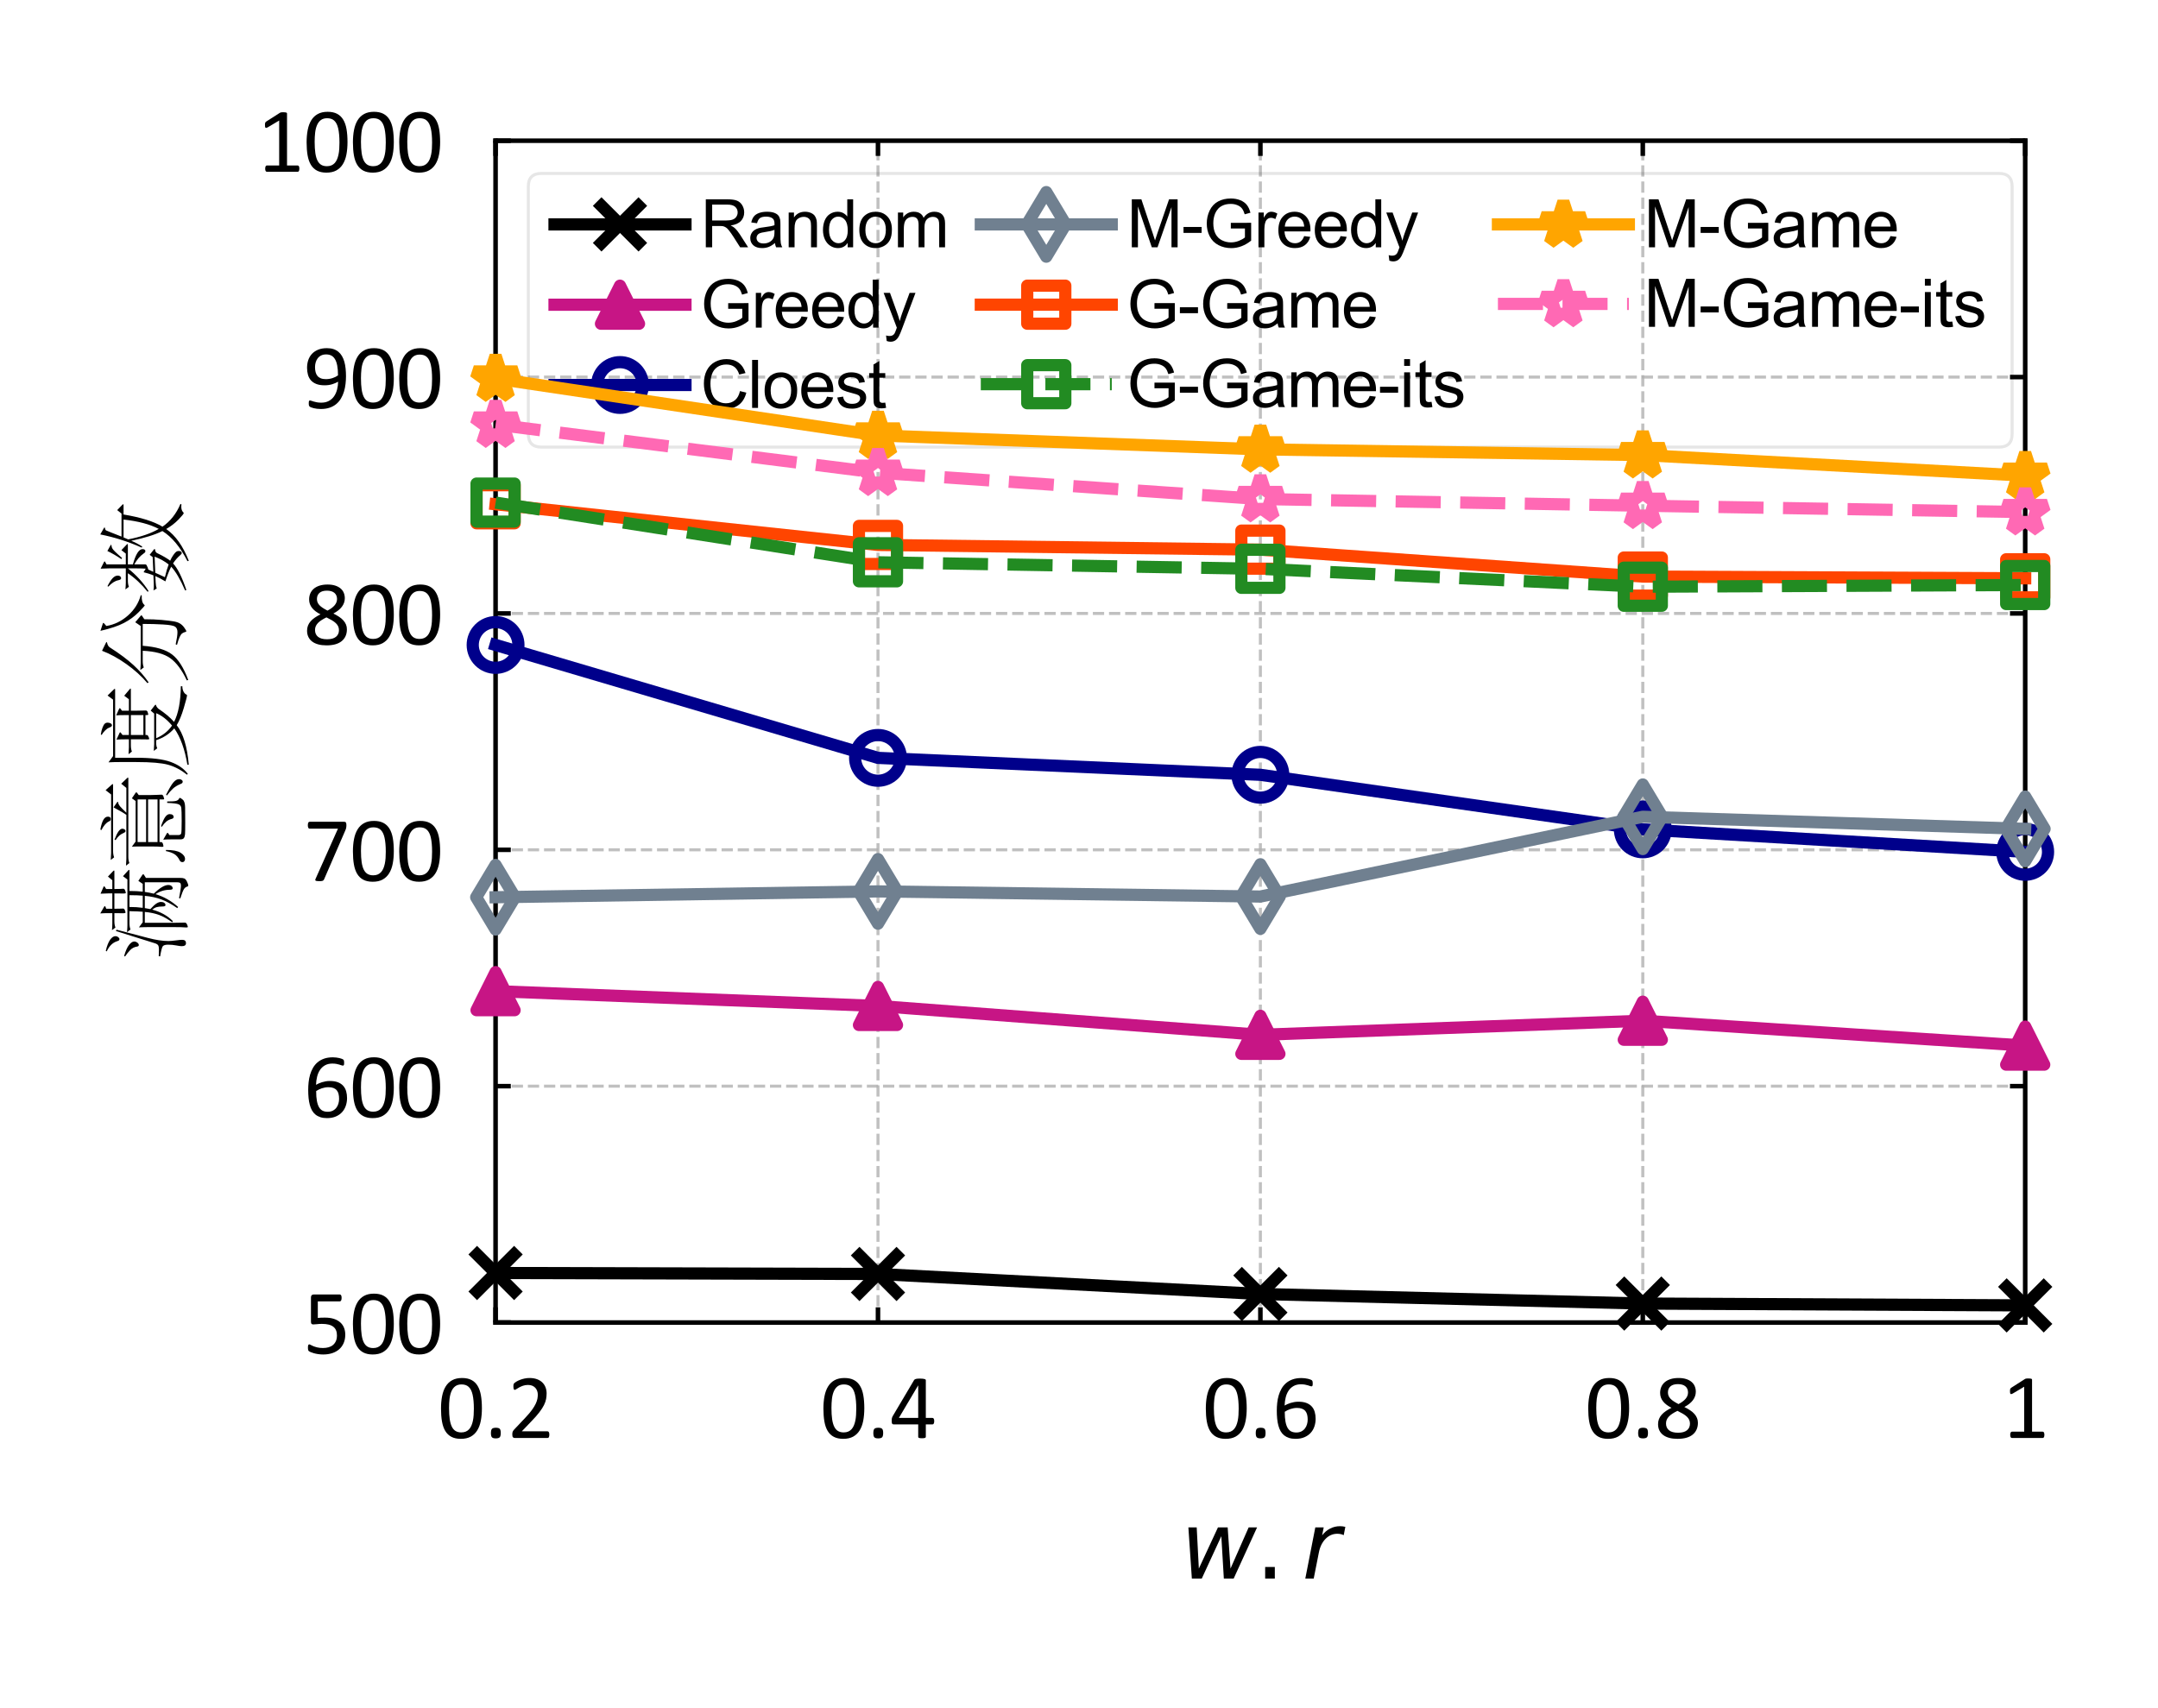 <?xml version="1.0" encoding="utf-8" standalone="no"?>
<!DOCTYPE svg PUBLIC "-//W3C//DTD SVG 1.1//EN"
  "http://www.w3.org/Graphics/SVG/1.1/DTD/svg11.dtd">
<svg xmlns:xlink="http://www.w3.org/1999/xlink" width="141.701pt" height="112.154pt" viewBox="0 0 141.701 112.154" xmlns="http://www.w3.org/2000/svg" version="1.1">
 <defs>
  <style type="text/css">*{stroke-linejoin: round; stroke-linecap: butt}</style>
 </defs>
 <g id="figure_1">
  <g id="patch_1">
   <path d="M 0 112.154 
L 141.701 112.154 
L 141.701 0 
L 0 0 
z
" style="fill: #ffffff"/>
  </g>
  <g id="axes_1">
   <g id="patch_2">
    <path d="M 32.541 86.856 
L 132.981 86.856 
L 132.981 9.24 
L 32.541 9.24 
z
" style="fill: #ffffff"/>
   </g>
   <g id="matplotlib.axis_1">
    <g id="xtick_1">
     <g id="line2d_1">
      <path d="M 32.541 86.856 
L 32.541 9.24 
" clip-path="url(#p89c673eca2)" style="fill: none; stroke-dasharray: 0.74,0.32; stroke-dashoffset: 0; stroke: #b0b0b0; stroke-opacity: 0.8; stroke-width: 0.2"/>
     </g>
     <g id="line2d_2">
      <defs>
       <path id="m33e50075c1" d="M 0 0 
L 0 -1 
" style="stroke: #000000; stroke-width: 0.3"/>
      </defs>
      <g>
       <use xlink:href="#m33e50075c1" x="32.541" y="86.856" style="stroke: #000000; stroke-width: 0.3"/>
      </g>
     </g>
     <g id="line2d_3">
      <defs>
       <path id="m000433e76d" d="M 0 0 
L 0 1 
" style="stroke: #000000; stroke-width: 0.3"/>
      </defs>
      <g>
       <use xlink:href="#m000433e76d" x="32.541" y="9.24" style="stroke: #000000; stroke-width: 0.3"/>
      </g>
     </g>
     <g id="text_1">
      <!-- 0.2 -->
      <g transform="translate(28.742 94.437)scale(0.06 -0.06)">
       <defs>
        <path id="Calibri-30" d="M 3022 2031 
Q 3022 1566 2948 1181 
Q 2875 797 2704 520 
Q 2534 244 2259 92 
Q 1984 -59 1581 -59 
Q 1200 -59 939 77 
Q 678 213 518 477 
Q 359 741 292 1127 
Q 225 1513 225 2013 
Q 225 2475 300 2861 
Q 375 3247 544 3523 
Q 713 3800 988 3951 
Q 1263 4103 1663 4103 
Q 2047 4103 2308 3967 
Q 2569 3831 2728 3567 
Q 2888 3303 2955 2917 
Q 3022 2531 3022 2031 
z
M 2472 1994 
Q 2472 2297 2450 2537 
Q 2428 2778 2386 2962 
Q 2344 3147 2276 3280 
Q 2209 3413 2115 3498 
Q 2022 3584 1901 3623 
Q 1781 3663 1631 3663 
Q 1366 3663 1200 3538 
Q 1034 3413 939 3194 
Q 844 2975 809 2681 
Q 775 2388 775 2050 
Q 775 1597 822 1280 
Q 869 963 970 763 
Q 1072 563 1230 472 
Q 1388 381 1613 381 
Q 1788 381 1920 437 
Q 2053 494 2148 598 
Q 2244 703 2306 850 
Q 2369 997 2406 1175 
Q 2444 1353 2458 1561 
Q 2472 1769 2472 1994 
z
" transform="scale(0.016)"/>
        <path id="Calibri-2e" d="M 1144 341 
Q 1144 119 1070 45 
Q 997 -28 803 -28 
Q 616 -28 544 44 
Q 472 116 472 331 
Q 472 553 545 626 
Q 619 700 813 700 
Q 1000 700 1072 628 
Q 1144 556 1144 341 
z
" transform="scale(0.016)"/>
        <path id="Calibri-32" d="M 2888 231 
Q 2888 175 2880 131 
Q 2872 88 2858 58 
Q 2844 28 2820 14 
Q 2797 0 2769 0 
L 534 0 
Q 491 0 458 11 
Q 425 22 401 47 
Q 378 72 367 119 
Q 356 166 356 234 
Q 356 297 361 344 
Q 366 391 381 427 
Q 397 463 420 498 
Q 444 534 481 575 
L 1266 1406 
Q 1538 1694 1702 1922 
Q 1866 2150 1955 2337 
Q 2044 2525 2072 2678 
Q 2100 2831 2100 2966 
Q 2100 3100 2056 3220 
Q 2013 3341 1930 3431 
Q 1847 3522 1722 3575 
Q 1597 3628 1434 3628 
Q 1244 3628 1092 3575 
Q 941 3522 827 3459 
Q 713 3397 636 3344 
Q 559 3291 522 3291 
Q 500 3291 483 3303 
Q 466 3316 455 3344 
Q 444 3372 437 3419 
Q 431 3466 431 3531 
Q 431 3578 434 3612 
Q 438 3647 445 3672 
Q 453 3697 465 3719 
Q 478 3741 515 3773 
Q 553 3806 645 3862 
Q 738 3919 877 3973 
Q 1016 4028 1183 4065 
Q 1350 4103 1534 4103 
Q 1828 4103 2048 4020 
Q 2269 3938 2414 3794 
Q 2559 3650 2631 3459 
Q 2703 3269 2703 3053 
Q 2703 2859 2668 2667 
Q 2634 2475 2523 2251 
Q 2413 2028 2203 1754 
Q 1994 1481 1647 1125 
L 1006 456 
L 2766 456 
Q 2791 456 2814 442 
Q 2838 428 2855 400 
Q 2872 372 2880 330 
Q 2888 288 2888 231 
z
" transform="scale(0.016)"/>
       </defs>
       <use xlink:href="#Calibri-30"/>
       <use xlink:href="#Calibri-2e" x="50.684"/>
       <use xlink:href="#Calibri-32" x="75.928"/>
      </g>
     </g>
    </g>
    <g id="xtick_2">
     <g id="line2d_4">
      <path d="M 57.651 86.856 
L 57.651 9.24 
" clip-path="url(#p89c673eca2)" style="fill: none; stroke-dasharray: 0.74,0.32; stroke-dashoffset: 0; stroke: #b0b0b0; stroke-opacity: 0.8; stroke-width: 0.2"/>
     </g>
     <g id="line2d_5">
      <g>
       <use xlink:href="#m33e50075c1" x="57.651" y="86.856" style="stroke: #000000; stroke-width: 0.3"/>
      </g>
     </g>
     <g id="line2d_6">
      <g>
       <use xlink:href="#m000433e76d" x="57.651" y="9.24" style="stroke: #000000; stroke-width: 0.3"/>
      </g>
     </g>
     <g id="text_2">
      <!-- 0.4 -->
      <g transform="translate(53.852 94.437)scale(0.06 -0.06)">
       <defs>
        <path id="Calibri-34" d="M 3059 1150 
Q 3059 1047 3028 987 
Q 2997 928 2941 928 
L 2484 928 
L 2484 78 
Q 2484 53 2471 36 
Q 2459 19 2428 6 
Q 2397 -6 2347 -12 
Q 2297 -19 2219 -19 
Q 2144 -19 2094 -12 
Q 2044 -6 2014 6 
Q 1984 19 1973 36 
Q 1963 53 1963 78 
L 1963 928 
L 294 928 
Q 256 928 231 937 
Q 206 947 186 972 
Q 166 997 158 1044 
Q 150 1091 150 1166 
Q 150 1225 153 1272 
Q 156 1319 165 1358 
Q 175 1397 190 1433 
Q 206 1469 228 1509 
L 1684 3966 
Q 1700 3991 1729 4009 
Q 1759 4028 1806 4040 
Q 1853 4053 1922 4058 
Q 1991 4063 2084 4063 
Q 2188 4063 2264 4055 
Q 2341 4047 2387 4034 
Q 2434 4022 2459 4001 
Q 2484 3981 2484 3953 
L 2484 1372 
L 2941 1372 
Q 2994 1372 3026 1317 
Q 3059 1263 3059 1150 
z
M 1963 3591 
L 1956 3591 
L 641 1372 
L 1963 1372 
L 1963 3591 
z
" transform="scale(0.016)"/>
       </defs>
       <use xlink:href="#Calibri-30"/>
       <use xlink:href="#Calibri-2e" x="50.684"/>
       <use xlink:href="#Calibri-34" x="75.928"/>
      </g>
     </g>
    </g>
    <g id="xtick_3">
     <g id="line2d_7">
      <path d="M 82.761 86.856 
L 82.761 9.24 
" clip-path="url(#p89c673eca2)" style="fill: none; stroke-dasharray: 0.74,0.32; stroke-dashoffset: 0; stroke: #b0b0b0; stroke-opacity: 0.8; stroke-width: 0.2"/>
     </g>
     <g id="line2d_8">
      <g>
       <use xlink:href="#m33e50075c1" x="82.761" y="86.856" style="stroke: #000000; stroke-width: 0.3"/>
      </g>
     </g>
     <g id="line2d_9">
      <g>
       <use xlink:href="#m000433e76d" x="82.761" y="9.24" style="stroke: #000000; stroke-width: 0.3"/>
      </g>
     </g>
     <g id="text_3">
      <!-- 0.6 -->
      <g transform="translate(78.962 94.437)scale(0.06 -0.06)">
       <defs>
        <path id="Calibri-36" d="M 2991 1309 
Q 2991 1044 2909 795 
Q 2828 547 2659 358 
Q 2491 169 2231 55 
Q 1972 -59 1619 -59 
Q 1366 -59 1172 3 
Q 978 66 834 181 
Q 691 297 595 465 
Q 500 634 442 850 
Q 384 1066 359 1322 
Q 334 1578 334 1872 
Q 334 2131 362 2397 
Q 391 2663 462 2909 
Q 534 3156 657 3373 
Q 781 3591 967 3752 
Q 1153 3913 1412 4006 
Q 1672 4100 2016 4100 
Q 2131 4100 2250 4086 
Q 2369 4072 2469 4048 
Q 2569 4025 2637 3997 
Q 2706 3969 2728 3951 
Q 2750 3934 2761 3914 
Q 2772 3894 2778 3870 
Q 2784 3847 2787 3817 
Q 2791 3788 2791 3744 
Q 2791 3688 2789 3647 
Q 2788 3606 2777 3581 
Q 2766 3556 2748 3543 
Q 2731 3531 2703 3531 
Q 2669 3531 2609 3553 
Q 2550 3575 2465 3601 
Q 2381 3628 2261 3650 
Q 2141 3672 1981 3672 
Q 1691 3672 1481 3553 
Q 1272 3434 1139 3234 
Q 1006 3034 942 2770 
Q 878 2506 869 2219 
Q 950 2266 1051 2312 
Q 1153 2359 1273 2396 
Q 1394 2434 1528 2457 
Q 1663 2481 1816 2481 
Q 2144 2481 2369 2392 
Q 2594 2303 2733 2145 
Q 2872 1988 2931 1773 
Q 2991 1559 2991 1309 
z
M 2447 1259 
Q 2447 1441 2411 1589 
Q 2375 1738 2290 1841 
Q 2206 1944 2065 2000 
Q 1925 2056 1719 2056 
Q 1603 2056 1487 2036 
Q 1372 2016 1264 1980 
Q 1156 1944 1057 1895 
Q 959 1847 878 1791 
Q 878 1388 929 1116 
Q 981 844 1079 680 
Q 1178 516 1325 445 
Q 1472 375 1669 375 
Q 1869 375 2016 450 
Q 2163 525 2259 651 
Q 2356 778 2401 936 
Q 2447 1094 2447 1259 
z
" transform="scale(0.016)"/>
       </defs>
       <use xlink:href="#Calibri-30"/>
       <use xlink:href="#Calibri-2e" x="50.684"/>
       <use xlink:href="#Calibri-36" x="75.928"/>
      </g>
     </g>
    </g>
    <g id="xtick_4">
     <g id="line2d_10">
      <path d="M 107.871 86.856 
L 107.871 9.24 
" clip-path="url(#p89c673eca2)" style="fill: none; stroke-dasharray: 0.74,0.32; stroke-dashoffset: 0; stroke: #b0b0b0; stroke-opacity: 0.8; stroke-width: 0.2"/>
     </g>
     <g id="line2d_11">
      <g>
       <use xlink:href="#m33e50075c1" x="107.871" y="86.856" style="stroke: #000000; stroke-width: 0.3"/>
      </g>
     </g>
     <g id="line2d_12">
      <g>
       <use xlink:href="#m000433e76d" x="107.871" y="9.24" style="stroke: #000000; stroke-width: 0.3"/>
      </g>
     </g>
     <g id="text_4">
      <!-- 0.8 -->
      <g transform="translate(104.072 94.437)scale(0.06 -0.06)">
       <defs>
        <path id="Calibri-38" d="M 2981 1038 
Q 2981 775 2887 570 
Q 2794 366 2617 225 
Q 2441 84 2181 12 
Q 1922 -59 1588 -59 
Q 1275 -59 1028 6 
Q 781 72 609 200 
Q 438 328 347 515 
Q 256 703 256 944 
Q 256 1134 318 1293 
Q 381 1453 498 1587 
Q 616 1722 787 1839 
Q 959 1956 1175 2063 
Q 988 2159 844 2267 
Q 700 2375 600 2501 
Q 500 2628 448 2772 
Q 397 2916 397 3084 
Q 397 3297 473 3483 
Q 550 3669 704 3806 
Q 859 3944 1098 4023 
Q 1338 4103 1656 4103 
Q 1963 4103 2186 4029 
Q 2409 3956 2554 3829 
Q 2700 3703 2769 3531 
Q 2838 3359 2838 3163 
Q 2838 3003 2786 2856 
Q 2734 2709 2634 2578 
Q 2534 2447 2389 2333 
Q 2244 2219 2056 2119 
Q 2278 2009 2451 1893 
Q 2625 1778 2742 1645 
Q 2859 1513 2920 1364 
Q 2981 1216 2981 1038 
z
M 2306 3113 
Q 2306 3244 2261 3350 
Q 2216 3456 2128 3531 
Q 2041 3606 1911 3645 
Q 1781 3684 1616 3684 
Q 1278 3684 1104 3531 
Q 931 3378 931 3113 
Q 931 2991 973 2886 
Q 1016 2781 1105 2687 
Q 1194 2594 1330 2505 
Q 1466 2416 1653 2319 
Q 1969 2481 2137 2678 
Q 2306 2875 2306 3113 
z
M 2438 981 
Q 2438 1125 2384 1242 
Q 2331 1359 2223 1461 
Q 2116 1563 1955 1658 
Q 1794 1753 1581 1856 
Q 1384 1759 1236 1662 
Q 1088 1566 992 1462 
Q 897 1359 848 1245 
Q 800 1131 800 994 
Q 800 691 1008 525 
Q 1216 359 1628 359 
Q 2028 359 2233 526 
Q 2438 694 2438 981 
z
" transform="scale(0.016)"/>
       </defs>
       <use xlink:href="#Calibri-30"/>
       <use xlink:href="#Calibri-2e" x="50.684"/>
       <use xlink:href="#Calibri-38" x="75.928"/>
      </g>
     </g>
    </g>
    <g id="xtick_5">
     <g id="line2d_13">
      <path d="M 132.981 86.856 
L 132.981 9.24 
" clip-path="url(#p89c673eca2)" style="fill: none; stroke-dasharray: 0.74,0.32; stroke-dashoffset: 0; stroke: #b0b0b0; stroke-opacity: 0.8; stroke-width: 0.2"/>
     </g>
     <g id="line2d_14">
      <g>
       <use xlink:href="#m33e50075c1" x="132.981" y="86.856" style="stroke: #000000; stroke-width: 0.3"/>
      </g>
     </g>
     <g id="line2d_15">
      <g>
       <use xlink:href="#m000433e76d" x="132.981" y="9.24" style="stroke: #000000; stroke-width: 0.3"/>
      </g>
     </g>
     <g id="text_5">
      <!-- 1 -->
      <g transform="translate(131.46 94.437)scale(0.06 -0.06)">
       <defs>
        <path id="Calibri-31" d="M 2897 213 
Q 2897 153 2887 112 
Q 2878 72 2862 47 
Q 2847 22 2826 11 
Q 2806 0 2784 0 
L 672 0 
Q 650 0 631 11 
Q 613 22 595 47 
Q 578 72 568 112 
Q 559 153 559 213 
Q 559 269 568 309 
Q 578 350 592 376 
Q 606 403 626 417 
Q 647 431 672 431 
L 1516 431 
L 1516 3506 
L 734 3041 
Q 675 3009 639 3003 
Q 603 2997 581 3017 
Q 559 3038 551 3084 
Q 544 3131 544 3203 
Q 544 3256 548 3293 
Q 553 3331 562 3356 
Q 572 3381 589 3400 
Q 606 3419 634 3438 
L 1566 4034 
Q 1578 4044 1597 4050 
Q 1616 4056 1644 4062 
Q 1672 4069 1709 4070 
Q 1747 4072 1803 4072 
Q 1878 4072 1928 4065 
Q 1978 4059 2006 4048 
Q 2034 4038 2043 4020 
Q 2053 4003 2053 3984 
L 2053 431 
L 2784 431 
Q 2809 431 2831 417 
Q 2853 403 2867 376 
Q 2881 350 2889 309 
Q 2897 269 2897 213 
z
" transform="scale(0.016)"/>
       </defs>
       <use xlink:href="#Calibri-31"/>
      </g>
     </g>
    </g>
    <g id="text_6">
     <!-- $w.r$ -->
     <g transform="translate(77.511 103.671)scale(0.06 -0.06)">
      <defs>
       <path id="DejaVuSans-Oblique-77" d="M 544 3500 
L 1113 3500 
L 1259 684 
L 2566 3500 
L 3231 3500 
L 3425 684 
L 4666 3500 
L 5241 3500 
L 3641 0 
L 2969 0 
L 2797 2900 
L 1459 0 
L 781 0 
L 544 3500 
z
" transform="scale(0.016)"/>
       <path id="DejaVuSans-2e" d="M 684 794 
L 1344 794 
L 1344 0 
L 684 0 
L 684 794 
z
" transform="scale(0.016)"/>
       <path id="DejaVuSans-Oblique-72" d="M 2853 2969 
Q 2766 3016 2653 3041 
Q 2541 3066 2413 3066 
Q 1953 3066 1609 2717 
Q 1266 2369 1153 1784 
L 800 0 
L 225 0 
L 909 3500 
L 1484 3500 
L 1375 2956 
Q 1603 3259 1920 3421 
Q 2238 3584 2597 3584 
Q 2691 3584 2781 3573 
Q 2872 3563 2963 3538 
L 2853 2969 
z
" transform="scale(0.016)"/>
      </defs>
      <use xlink:href="#DejaVuSans-Oblique-77"/>
      <use xlink:href="#DejaVuSans-2e" transform="translate(81.787 0)"/>
      <use xlink:href="#DejaVuSans-Oblique-72" transform="translate(133.057 0)"/>
     </g>
    </g>
   </g>
   <g id="matplotlib.axis_2">
    <g id="ytick_1">
     <g id="line2d_16">
      <path d="M 32.541 86.856 
L 132.981 86.856 
" clip-path="url(#p89c673eca2)" style="fill: none; stroke-dasharray: 0.74,0.32; stroke-dashoffset: 0; stroke: #b0b0b0; stroke-opacity: 0.8; stroke-width: 0.2"/>
     </g>
     <g id="line2d_17">
      <defs>
       <path id="m8a160f2f0b" d="M 0 0 
L 1 0 
" style="stroke: #000000; stroke-width: 0.3"/>
      </defs>
      <g>
       <use xlink:href="#m8a160f2f0b" x="32.541" y="86.856" style="stroke: #000000; stroke-width: 0.3"/>
      </g>
     </g>
     <g id="line2d_18">
      <defs>
       <path id="m13dc7701c3" d="M 0 0 
L -1 0 
" style="stroke: #000000; stroke-width: 0.3"/>
      </defs>
      <g>
       <use xlink:href="#m13dc7701c3" x="132.981" y="86.856" style="stroke: #000000; stroke-width: 0.3"/>
      </g>
     </g>
     <g id="text_7">
      <!-- 500 -->
      <g transform="translate(19.917 88.897)scale(0.06 -0.06)">
       <defs>
        <path id="Calibri-35" d="M 2869 1300 
Q 2869 975 2759 722 
Q 2650 469 2450 295 
Q 2250 122 1973 31 
Q 1697 -59 1359 -59 
Q 1172 -59 1003 -32 
Q 834 -6 703 33 
Q 572 72 487 109 
Q 403 147 379 169 
Q 356 191 347 209 
Q 338 228 330 254 
Q 322 281 319 322 
Q 316 363 316 419 
Q 316 472 320 514 
Q 325 556 337 582 
Q 350 609 367 621 
Q 384 634 406 634 
Q 438 634 503 595 
Q 569 556 680 511 
Q 791 466 955 425 
Q 1119 384 1344 384 
Q 1553 384 1728 434 
Q 1903 484 2029 590 
Q 2156 697 2228 858 
Q 2300 1019 2300 1250 
Q 2300 1444 2239 1592 
Q 2178 1741 2051 1839 
Q 1925 1938 1731 1986 
Q 1538 2034 1269 2034 
Q 1078 2034 940 2015 
Q 803 1997 684 1997 
Q 597 1997 559 2037 
Q 522 2078 522 2194 
L 522 3841 
Q 522 3944 570 3994 
Q 619 4044 709 4044 
L 2500 4044 
Q 2525 4044 2548 4030 
Q 2572 4016 2587 3987 
Q 2603 3959 2611 3915 
Q 2619 3872 2619 3813 
Q 2619 3700 2587 3637 
Q 2556 3575 2500 3575 
L 991 3575 
L 991 2441 
Q 1100 2456 1214 2459 
Q 1328 2463 1478 2463 
Q 1825 2463 2084 2380 
Q 2344 2297 2517 2145 
Q 2691 1994 2780 1778 
Q 2869 1563 2869 1300 
z
" transform="scale(0.016)"/>
       </defs>
       <use xlink:href="#Calibri-35"/>
       <use xlink:href="#Calibri-30" x="50.684"/>
       <use xlink:href="#Calibri-30" x="101.367"/>
      </g>
     </g>
    </g>
    <g id="ytick_2">
     <g id="line2d_19">
      <path d="M 32.541 71.333 
L 132.981 71.333 
" clip-path="url(#p89c673eca2)" style="fill: none; stroke-dasharray: 0.74,0.32; stroke-dashoffset: 0; stroke: #b0b0b0; stroke-opacity: 0.8; stroke-width: 0.2"/>
     </g>
     <g id="line2d_20">
      <g>
       <use xlink:href="#m8a160f2f0b" x="32.541" y="71.333" style="stroke: #000000; stroke-width: 0.3"/>
      </g>
     </g>
     <g id="line2d_21">
      <g>
       <use xlink:href="#m13dc7701c3" x="132.981" y="71.333" style="stroke: #000000; stroke-width: 0.3"/>
      </g>
     </g>
     <g id="text_8">
      <!-- 600 -->
      <g transform="translate(19.917 73.374)scale(0.06 -0.06)">
       <use xlink:href="#Calibri-36"/>
       <use xlink:href="#Calibri-30" x="50.684"/>
       <use xlink:href="#Calibri-30" x="101.367"/>
      </g>
     </g>
    </g>
    <g id="ytick_3">
     <g id="line2d_22">
      <path d="M 32.541 55.81 
L 132.981 55.81 
" clip-path="url(#p89c673eca2)" style="fill: none; stroke-dasharray: 0.74,0.32; stroke-dashoffset: 0; stroke: #b0b0b0; stroke-opacity: 0.8; stroke-width: 0.2"/>
     </g>
     <g id="line2d_23">
      <g>
       <use xlink:href="#m8a160f2f0b" x="32.541" y="55.81" style="stroke: #000000; stroke-width: 0.3"/>
      </g>
     </g>
     <g id="line2d_24">
      <g>
       <use xlink:href="#m13dc7701c3" x="132.981" y="55.81" style="stroke: #000000; stroke-width: 0.3"/>
      </g>
     </g>
     <g id="text_9">
      <!-- 700 -->
      <g transform="translate(19.917 57.851)scale(0.06 -0.06)">
       <defs>
        <path id="Calibri-37" d="M 2947 3813 
Q 2947 3756 2942 3711 
Q 2938 3666 2930 3623 
Q 2922 3581 2908 3542 
Q 2894 3503 2875 3459 
L 1419 103 
Q 1403 66 1379 42 
Q 1356 19 1320 5 
Q 1284 -9 1228 -14 
Q 1172 -19 1091 -19 
Q 984 -19 925 -9 
Q 866 0 839 20 
Q 813 41 816 70 
Q 819 100 838 141 
L 2369 3572 
L 428 3572 
Q 369 3572 339 3634 
Q 309 3697 309 3809 
Q 309 3869 317 3912 
Q 325 3956 340 3986 
Q 356 4016 378 4030 
Q 400 4044 428 4044 
L 2784 4044 
Q 2828 4044 2861 4034 
Q 2894 4025 2911 3997 
Q 2928 3969 2937 3925 
Q 2947 3881 2947 3813 
z
" transform="scale(0.016)"/>
       </defs>
       <use xlink:href="#Calibri-37"/>
       <use xlink:href="#Calibri-30" x="50.684"/>
       <use xlink:href="#Calibri-30" x="101.367"/>
      </g>
     </g>
    </g>
    <g id="ytick_4">
     <g id="line2d_25">
      <path d="M 32.541 40.287 
L 132.981 40.287 
" clip-path="url(#p89c673eca2)" style="fill: none; stroke-dasharray: 0.74,0.32; stroke-dashoffset: 0; stroke: #b0b0b0; stroke-opacity: 0.8; stroke-width: 0.2"/>
     </g>
     <g id="line2d_26">
      <g>
       <use xlink:href="#m8a160f2f0b" x="32.541" y="40.287" style="stroke: #000000; stroke-width: 0.3"/>
      </g>
     </g>
     <g id="line2d_27">
      <g>
       <use xlink:href="#m13dc7701c3" x="132.981" y="40.287" style="stroke: #000000; stroke-width: 0.3"/>
      </g>
     </g>
     <g id="text_10">
      <!-- 800 -->
      <g transform="translate(19.917 42.327)scale(0.06 -0.06)">
       <use xlink:href="#Calibri-38"/>
       <use xlink:href="#Calibri-30" x="50.684"/>
       <use xlink:href="#Calibri-30" x="101.367"/>
      </g>
     </g>
    </g>
    <g id="ytick_5">
     <g id="line2d_28">
      <path d="M 32.541 24.764 
L 132.981 24.764 
" clip-path="url(#p89c673eca2)" style="fill: none; stroke-dasharray: 0.74,0.32; stroke-dashoffset: 0; stroke: #b0b0b0; stroke-opacity: 0.8; stroke-width: 0.2"/>
     </g>
     <g id="line2d_29">
      <g>
       <use xlink:href="#m8a160f2f0b" x="32.541" y="24.764" style="stroke: #000000; stroke-width: 0.3"/>
      </g>
     </g>
     <g id="line2d_30">
      <g>
       <use xlink:href="#m13dc7701c3" x="132.981" y="24.764" style="stroke: #000000; stroke-width: 0.3"/>
      </g>
     </g>
     <g id="text_11">
      <!-- 900 -->
      <g transform="translate(19.917 26.804)scale(0.06 -0.06)">
       <defs>
        <path id="Calibri-39" d="M 2919 2181 
Q 2919 1919 2887 1650 
Q 2856 1381 2781 1132 
Q 2706 884 2579 667 
Q 2453 450 2261 287 
Q 2069 125 1805 33 
Q 1541 -59 1191 -59 
Q 1056 -59 929 -42 
Q 803 -25 701 0 
Q 600 25 531 53 
Q 463 81 431 109 
Q 400 138 386 186 
Q 372 234 372 316 
Q 372 384 376 425 
Q 381 466 390 487 
Q 400 509 417 517 
Q 434 525 459 525 
Q 494 525 556 501 
Q 619 478 714 450 
Q 809 422 937 398 
Q 1066 375 1225 375 
Q 1528 375 1745 492 
Q 1963 609 2100 806 
Q 2238 1003 2306 1262 
Q 2375 1522 2381 1809 
Q 2216 1713 1984 1638 
Q 1753 1563 1453 1563 
Q 1116 1563 886 1655 
Q 656 1747 517 1906 
Q 378 2066 317 2284 
Q 256 2503 256 2763 
Q 256 3031 334 3273 
Q 413 3516 578 3700 
Q 744 3884 1000 3993 
Q 1256 4103 1613 4103 
Q 1866 4103 2061 4039 
Q 2256 3975 2400 3854 
Q 2544 3734 2644 3564 
Q 2744 3394 2805 3178 
Q 2866 2963 2892 2711 
Q 2919 2459 2919 2181 
z
M 2372 2241 
Q 2372 2641 2319 2914 
Q 2266 3188 2162 3356 
Q 2059 3525 1909 3600 
Q 1759 3675 1563 3675 
Q 1359 3675 1215 3601 
Q 1072 3528 980 3404 
Q 888 3281 844 3125 
Q 800 2969 800 2803 
Q 800 2619 839 2466 
Q 878 2313 965 2206 
Q 1053 2100 1193 2042 
Q 1334 1984 1541 1984 
Q 1775 1984 1994 2054 
Q 2213 2125 2372 2241 
z
" transform="scale(0.016)"/>
       </defs>
       <use xlink:href="#Calibri-39"/>
       <use xlink:href="#Calibri-30" x="50.684"/>
       <use xlink:href="#Calibri-30" x="101.367"/>
      </g>
     </g>
    </g>
    <g id="ytick_6">
     <g id="line2d_31">
      <path d="M 32.541 9.24 
L 132.981 9.24 
" clip-path="url(#p89c673eca2)" style="fill: none; stroke-dasharray: 0.74,0.32; stroke-dashoffset: 0; stroke: #b0b0b0; stroke-opacity: 0.8; stroke-width: 0.2"/>
     </g>
     <g id="line2d_32">
      <g>
       <use xlink:href="#m8a160f2f0b" x="32.541" y="9.24" style="stroke: #000000; stroke-width: 0.3"/>
      </g>
     </g>
     <g id="line2d_33">
      <g>
       <use xlink:href="#m13dc7701c3" x="132.981" y="9.24" style="stroke: #000000; stroke-width: 0.3"/>
      </g>
     </g>
     <g id="text_12">
      <!-- 1000 -->
      <g transform="translate(16.876 11.281)scale(0.06 -0.06)">
       <use xlink:href="#Calibri-31"/>
       <use xlink:href="#Calibri-30" x="50.684"/>
       <use xlink:href="#Calibri-30" x="101.367"/>
       <use xlink:href="#Calibri-30" x="152.051"/>
      </g>
     </g>
    </g>
    <g id="text_13">
     <!-- 满意度分数 -->
     <g transform="translate(11.333 63.048)rotate(-90)scale(0.06 -0.06)">
      <defs>
       <path id="STSong-6ee1" d="M 6080 4070 
Q 6125 4026 6125 4003 
Q 6125 3981 6054 3981 
L 4858 3981 
Q 4858 3763 4864 3603 
L 4877 3373 
Q 4877 3290 4758 3245 
Q 4640 3200 4595 3200 
Q 4550 3200 4550 3341 
L 4557 3981 
L 3507 3981 
Q 3507 3661 3514 3565 
L 3520 3386 
Q 3520 3309 3411 3264 
Q 3302 3219 3251 3219 
Q 3200 3219 3200 3354 
L 3206 3981 
L 2650 3981 
Q 2400 3981 2221 3910 
L 2042 4147 
Q 2253 4122 2509 4122 
L 3206 4122 
L 3206 4448 
Q 3206 4691 3187 4947 
L 3642 4685 
Q 3686 4659 3686 4633 
Q 3686 4608 3635 4589 
L 3507 4538 
L 3507 4122 
L 4557 4122 
L 4557 4403 
Q 4557 4621 4538 4928 
L 4992 4730 
Q 5043 4710 5043 4684 
Q 5043 4659 4992 4627 
L 4858 4544 
L 4858 4122 
L 5459 4122 
L 5709 4422 
L 6080 4070 
z
M 627 4570 
Q 1126 4454 1379 4278 
Q 1632 4102 1632 3910 
Q 1632 3802 1565 3718 
Q 1498 3635 1434 3635 
Q 1370 3635 1341 3673 
Q 1312 3712 1280 3814 
Q 1133 4256 589 4506 
L 627 4570 
z
M 2074 3834 
L 1510 1683 
Q 1299 877 1299 282 
Q 1299 102 1340 -211 
Q 1382 -525 1382 -653 
Q 1382 -781 1328 -848 
Q 1274 -915 1146 -915 
Q 947 -915 947 -621 
Q 947 -512 998 -246 
Q 1050 19 1050 304 
Q 1050 589 941 672 
Q 832 755 250 851 
L 262 947 
Q 512 934 717 934 
Q 922 934 1008 988 
Q 1094 1043 1146 1210 
L 1984 3878 
L 2074 3834 
z
M 6125 3040 
Q 6170 2995 6170 2972 
Q 6170 2950 6099 2950 
L 4723 2950 
Q 4723 2445 4678 2042 
L 5210 2042 
L 5414 2342 
L 5824 2067 
Q 5869 2035 5869 2009 
Q 5869 1984 5830 1958 
L 5619 1824 
L 5619 -493 
Q 5619 -704 5577 -803 
Q 5536 -902 5353 -988 
Q 5171 -1075 5088 -1075 
Q 5050 -1075 5030 -1018 
Q 4992 -864 4848 -774 
Q 4704 -685 4211 -525 
L 4237 -442 
Q 4890 -570 5062 -570 
Q 5235 -570 5276 -512 
Q 5318 -454 5318 -314 
L 5318 1901 
L 4659 1901 
Q 4608 1555 4538 1286 
Q 5133 678 5133 294 
Q 5133 154 5065 74 
Q 4998 -6 4902 -6 
Q 4806 -6 4806 198 
Q 4806 717 4506 1171 
Q 4250 314 3629 -378 
L 3552 -320 
Q 3962 269 4147 771 
Q 4333 1274 4390 1901 
L 3552 1901 
Q 3533 1766 3482 1523 
Q 3770 1261 3872 1097 
Q 3974 934 3974 793 
Q 3974 653 3910 569 
Q 3846 486 3753 486 
Q 3661 486 3661 707 
Q 3661 928 3619 1081 
Q 3578 1235 3450 1395 
Q 3206 506 2650 -26 
L 2586 32 
Q 2931 512 3084 925 
Q 3238 1338 3290 1901 
L 2547 1901 
L 2547 -90 
L 2560 -838 
Q 2560 -934 2432 -988 
Q 2304 -1043 2265 -1043 
Q 2227 -1043 2227 -941 
L 2246 -576 
Q 2253 -352 2253 32 
L 2253 1459 
Q 2253 1958 2234 2304 
L 2586 2042 
L 3302 2042 
Q 3328 2317 3341 2950 
L 2515 2950 
Q 2266 2950 2086 2880 
L 1907 3117 
Q 2214 3091 2374 3091 
L 5510 3091 
L 5734 3392 
L 6125 3040 
z
M 4435 2950 
L 3629 2950 
Q 3629 2451 3571 2042 
L 4403 2042 
Q 4435 2368 4435 2950 
z
M 275 3315 
Q 806 3162 1036 2976 
Q 1267 2790 1267 2630 
Q 1267 2515 1190 2412 
Q 1114 2310 1024 2310 
Q 934 2310 915 2451 
Q 877 2714 672 2909 
Q 467 3104 243 3251 
L 275 3315 
z
" transform="scale(0.016)"/>
       <path id="STSong-610f" d="M 2675 4941 
Q 3110 4864 3334 4739 
Q 3558 4614 3558 4422 
Q 3558 4230 3392 4230 
Q 3328 4230 3293 4259 
Q 3258 4288 3226 4365 
Q 3098 4634 2637 4870 
L 2675 4941 
z
M 5754 4154 
Q 5786 4115 5786 4092 
Q 5786 4070 5728 4070 
L 1203 4070 
Q 954 4070 774 4000 
L 595 4230 
Q 902 4205 1062 4205 
L 5075 4205 
L 5370 4582 
L 5754 4154 
z
M 6189 3117 
Q 6234 3072 6234 3049 
Q 6234 3027 6163 3027 
L 813 3027 
Q 563 3027 384 2957 
L 205 3187 
Q 512 3162 672 3162 
L 3680 3162 
Q 3859 3411 4192 4038 
L 4544 3795 
Q 4576 3776 4576 3753 
Q 4576 3731 4538 3725 
Q 4403 3712 4256 3587 
Q 4109 3462 3827 3162 
L 5523 3162 
L 5811 3514 
L 6189 3117 
z
M 1978 3974 
Q 2733 3699 2733 3437 
Q 2733 3354 2688 3286 
Q 2643 3219 2569 3219 
Q 2496 3219 2435 3363 
Q 2374 3507 2278 3625 
Q 2182 3744 1958 3898 
L 1978 3974 
z
M 5190 2432 
L 5037 2317 
L 5037 1472 
Q 5037 1203 5050 1018 
L 5062 755 
Q 5062 666 4931 621 
Q 4800 576 4768 576 
Q 4736 576 4736 653 
L 4736 896 
L 1818 896 
L 1818 787 
Q 1818 698 1699 662 
Q 1581 627 1536 627 
Q 1491 627 1491 717 
L 1510 992 
Q 1517 1152 1517 1395 
L 1517 2240 
Q 1517 2630 1504 2784 
L 1856 2528 
L 4627 2528 
L 4813 2784 
L 5190 2528 
Q 5222 2502 5222 2480 
Q 5222 2458 5190 2432 
z
M 4736 1811 
L 4736 2394 
L 1818 2394 
L 1818 1811 
L 4736 1811 
z
M 4736 1030 
L 4736 1677 
L 1818 1677 
L 1818 1030 
L 4736 1030 
z
M 2899 794 
Q 3379 627 3555 489 
Q 3731 352 3731 211 
Q 3731 70 3680 0 
Q 3629 -70 3533 -70 
Q 3437 -70 3405 58 
Q 3347 282 3219 432 
Q 3091 582 2867 736 
L 2899 794 
z
M 4595 371 
Q 4595 -83 4636 -236 
Q 4678 -390 4800 -448 
Q 4845 -467 4845 -505 
Q 4845 -544 4717 -697 
Q 4589 -851 4189 -857 
Q 3789 -864 3155 -864 
Q 2522 -864 2358 -851 
Q 2195 -838 2099 -777 
Q 2003 -717 2003 -531 
L 2003 115 
Q 2003 422 1984 640 
L 2406 397 
Q 2451 371 2451 345 
Q 2451 320 2419 301 
L 2298 218 
L 2298 -384 
Q 2298 -557 2413 -589 
Q 2528 -621 3254 -621 
Q 3981 -621 4157 -595 
Q 4333 -570 4403 -410 
Q 4474 -250 4499 371 
L 4595 371 
z
M 1280 448 
Q 1280 -237 1091 -544 
Q 902 -851 659 -851 
Q 576 -851 512 -803 
Q 448 -755 448 -672 
Q 448 -544 563 -486 
Q 877 -333 1008 -102 
Q 1139 128 1203 461 
L 1280 448 
z
M 5050 448 
Q 5670 141 5897 -51 
Q 6125 -243 6125 -442 
Q 6125 -544 6073 -617 
Q 6022 -691 5958 -691 
Q 5894 -691 5859 -659 
Q 5824 -627 5786 -531 
Q 5658 -218 5466 -13 
Q 5274 192 5011 384 
L 5050 448 
z
" transform="scale(0.016)"/>
       <path id="STSong-5ea6" d="M 2925 4909 
Q 3200 4870 3392 4796 
Q 3584 4723 3661 4646 
Q 3738 4570 3738 4445 
Q 3738 4320 3686 4233 
Q 3635 4147 3548 4147 
Q 3462 4147 3379 4378 
Q 3347 4467 3206 4611 
Q 3066 4755 2899 4851 
L 2925 4909 
z
M 6010 4019 
Q 6054 3974 6054 3952 
Q 6054 3930 5984 3930 
L 1338 3930 
L 1338 2515 
Q 1338 909 1050 128 
Q 762 -653 230 -1043 
L 179 -986 
Q 672 -365 857 300 
Q 1043 966 1043 2470 
L 1043 3635 
Q 1043 4051 1024 4384 
L 1453 4070 
L 5312 4070 
L 5594 4448 
L 6010 4019 
z
M 6022 2938 
Q 6074 2899 6074 2876 
Q 6074 2854 6010 2854 
L 4557 2854 
L 4557 2438 
L 4570 1830 
Q 4570 1734 4442 1699 
Q 4314 1664 4301 1664 
Q 4256 1664 4256 1766 
L 4256 1856 
L 2893 1856 
L 2893 1779 
Q 2893 1722 2867 1699 
Q 2842 1677 2755 1638 
Q 2669 1600 2630 1600 
Q 2592 1600 2592 1683 
L 2598 2227 
L 2598 2854 
L 2189 2854 
Q 1939 2854 1760 2784 
L 1581 3014 
Q 1888 2989 2048 2989 
L 2598 2989 
L 2598 3251 
Q 2598 3578 2579 3840 
L 3046 3622 
Q 3078 3610 3078 3587 
Q 3078 3565 3046 3539 
L 2893 3424 
L 2893 2989 
L 4256 2989 
L 4256 3238 
Q 4256 3686 4237 3859 
L 4678 3661 
Q 4730 3635 4730 3612 
Q 4730 3590 4685 3558 
L 4557 3462 
L 4557 2989 
L 5338 2989 
L 5581 3309 
L 6022 2938 
z
M 4256 1997 
L 4256 2854 
L 2893 2854 
L 2893 1997 
L 4256 1997 
z
M 6227 -666 
Q 6016 -666 5859 -749 
Q 5702 -832 5651 -960 
Q 5638 -986 5600 -986 
Q 5485 -986 4739 -765 
Q 3994 -544 3565 -282 
Q 2720 -947 864 -1107 
L 864 -1011 
Q 2445 -749 3347 -115 
Q 2790 365 2541 1120 
L 2317 1120 
Q 2131 1120 1984 1050 
L 1805 1286 
Q 2112 1261 2272 1261 
L 4358 1261 
L 4563 1498 
L 4934 1210 
Q 4966 1184 4966 1161 
Q 4966 1139 4912 1126 
Q 4858 1114 4787 1059 
Q 4717 1005 4678 954 
Q 4250 307 3789 -102 
Q 4653 -544 6227 -563 
L 6227 -666 
z
M 4384 1120 
L 2675 1120 
Q 2963 435 3539 38 
Q 4147 544 4384 1120 
z
" transform="scale(0.016)"/>
       <path id="STSong-5206" d="M 6208 2176 
L 6195 2112 
Q 5702 2131 5549 1933 
Q 5530 1907 5510 1907 
Q 5466 1907 5040 2326 
Q 4614 2746 4310 3325 
Q 4006 3904 3770 4934 
L 4243 4781 
Q 4314 4762 4314 4739 
Q 4314 4717 4262 4672 
L 4102 4531 
Q 4237 3712 4816 3056 
Q 5395 2400 6208 2176 
z
M 2944 4563 
Q 3002 4538 3002 4512 
Q 3002 4486 2925 4474 
Q 2726 4429 2637 4294 
Q 2003 3302 1433 2681 
Q 864 2061 243 1638 
L 192 1722 
Q 896 2317 1494 3158 
Q 2093 4000 2406 4826 
L 2944 4563 
z
M 4781 2080 
L 4563 1933 
Q 4563 1261 4515 749 
Q 4467 237 4422 -44 
Q 4378 -326 4272 -502 
Q 4166 -678 3974 -809 
Q 3782 -941 3747 -941 
Q 3712 -941 3699 -890 
Q 3661 -742 3593 -652 
Q 3526 -563 3350 -483 
Q 3174 -403 2810 -301 
L 2848 -211 
Q 3405 -333 3677 -333 
Q 3949 -333 4057 -169 
Q 4166 -6 4204 643 
Q 4243 1293 4243 2042 
L 2746 2042 
Q 2650 691 2157 41 
Q 1664 -608 410 -1069 
L 378 -973 
Q 1440 -474 1894 153 
Q 2349 781 2406 2042 
L 1696 2042 
Q 1446 2042 1267 1971 
L 1088 2208 
Q 1395 2182 1555 2182 
L 4102 2182 
L 4358 2554 
L 4781 2195 
Q 4832 2157 4832 2134 
Q 4832 2112 4781 2080 
z
" transform="scale(0.016)"/>
       <path id="STSong-6570" d="M 6202 -538 
L 6176 -602 
Q 6067 -595 5997 -595 
Q 5754 -595 5613 -742 
Q 5594 -762 5574 -762 
Q 5504 -762 5136 -406 
Q 4768 -51 4486 435 
Q 3808 -525 2310 -1107 
L 2285 -1018 
Q 3744 -275 4346 698 
Q 3974 1434 3680 2829 
Q 3520 2432 3283 2074 
L 3213 2112 
Q 3834 3514 4115 4947 
L 4550 4698 
Q 4595 4672 4595 4653 
Q 4595 4634 4508 4618 
Q 4422 4602 4393 4557 
Q 4365 4512 4237 4179 
L 3968 3494 
L 5542 3494 
L 5779 3789 
L 6144 3437 
Q 6182 3398 6182 3376 
Q 6182 3354 6106 3354 
L 5478 3354 
Q 5184 1587 4646 691 
Q 5197 -115 6202 -538 
z
M 5133 3354 
L 3910 3354 
L 3776 3040 
Q 4032 1734 4493 947 
Q 4966 1843 5133 3354 
z
M 1773 1837 
Q 1792 2099 1792 2445 
L 1792 3053 
Q 1088 2176 243 1645 
L 186 1702 
Q 979 2342 1459 3059 
L 960 3059 
Q 710 3059 531 2989 
L 352 3226 
Q 659 3200 819 3200 
L 1792 3200 
L 1792 4371 
Q 1792 4608 1773 4922 
L 2227 4691 
Q 2272 4666 2272 4650 
Q 2272 4634 2227 4608 
L 2067 4518 
L 2067 3200 
L 2803 3200 
L 3040 3501 
L 3418 3142 
Q 3462 3098 3462 3078 
Q 3462 3059 3379 3059 
L 2067 3059 
L 2067 2714 
Q 3110 2426 3110 2054 
Q 3110 1971 3075 1916 
Q 3040 1862 2982 1862 
Q 2925 1862 2893 1884 
Q 2861 1907 2803 1990 
Q 2547 2355 2067 2618 
L 2067 1875 
Q 2067 1779 1926 1741 
Q 1914 1734 1907 1734 
Q 1901 1715 1856 1702 
L 1715 1664 
L 1555 1318 
L 2566 1363 
L 2720 1568 
L 3085 1280 
Q 3117 1254 3117 1228 
Q 3117 1203 3066 1197 
Q 2886 1178 2829 1043 
Q 2554 467 2317 166 
Q 2534 70 2710 -54 
Q 2886 -179 2934 -252 
Q 2982 -326 2982 -416 
Q 2982 -506 2947 -566 
Q 2912 -627 2845 -627 
Q 2778 -627 2688 -515 
Q 2598 -403 2438 -262 
Q 2278 -122 2131 -32 
Q 1645 -493 314 -941 
L 282 -858 
Q 1427 -358 1907 96 
Q 1542 288 902 493 
Q 1114 838 1267 1178 
L 845 1158 
Q 582 1146 416 1088 
L 282 1306 
Q 467 1274 730 1286 
L 1318 1312 
Q 1440 1619 1530 1984 
L 1773 1837 
z
M 2598 1229 
L 1491 1184 
L 1190 525 
Q 1690 410 2061 269 
Q 2362 640 2598 1229 
z
M 3360 4250 
Q 3411 4224 3411 4205 
Q 3411 4186 3328 4176 
Q 3245 4166 3168 4128 
Q 3091 4090 2947 3946 
Q 2803 3802 2502 3456 
L 2426 3507 
Q 2739 3955 2982 4461 
L 3360 4250 
z
M 576 4454 
Q 941 4269 1120 4102 
Q 1299 3936 1299 3744 
Q 1299 3648 1248 3584 
Q 1197 3520 1114 3520 
Q 1018 3520 979 3718 
Q 922 4038 544 4397 
L 576 4454 
z
" transform="scale(0.016)"/>
      </defs>
      <use xlink:href="#STSong-6ee1"/>
      <use xlink:href="#STSong-610f" x="100"/>
      <use xlink:href="#STSong-5ea6" x="200"/>
      <use xlink:href="#STSong-5206" x="300"/>
      <use xlink:href="#STSong-6570" x="400"/>
     </g>
    </g>
   </g>
   <g id="patch_3">
    <path d="M 32.541 86.856 
L 32.541 9.24 
" style="fill: none; stroke: #000000; stroke-width: 0.3; stroke-linejoin: miter; stroke-linecap: square"/>
   </g>
   <g id="patch_4">
    <path d="M 132.981 86.856 
L 132.981 9.24 
" style="fill: none; stroke: #000000; stroke-width: 0.3; stroke-linejoin: miter; stroke-linecap: square"/>
   </g>
   <g id="patch_5">
    <path d="M 32.541 86.856 
L 132.981 86.856 
" style="fill: none; stroke: #000000; stroke-width: 0.3; stroke-linejoin: miter; stroke-linecap: square"/>
   </g>
   <g id="patch_6">
    <path d="M 32.541 9.24 
L 132.981 9.24 
" style="fill: none; stroke: #000000; stroke-width: 0.3; stroke-linejoin: miter; stroke-linecap: square"/>
   </g>
   <g id="legend_1">
    <g id="patch_7">
     <path d="M 35.551 29.363 
L 131.261 29.363 
Q 132.121 29.363 132.121 28.503 
L 132.121 12.25 
Q 132.121 11.39 131.261 11.39 
L 35.551 11.39 
Q 34.691 11.39 34.691 12.25 
L 34.691 28.503 
Q 34.691 29.363 35.551 29.363 
L 35.551 29.363 
z
" style="fill: none; opacity: 0.1; stroke: #000000; stroke-width: 0.2; stroke-linejoin: miter"/>
    </g>
    <g id="line2d_34">
     <path d="M 36.411 14.736 
L 40.711 14.736 
L 45.011 14.736 
" style="fill: none; stroke: #000000; stroke-width: 0.8; stroke-linecap: square"/>
     <defs>
      <path id="m34e394a69b" d="M -1.5 1.5 
L 1.5 -1.5 
M -1.5 -1.5 
L 1.5 1.5 
" style="stroke: #000000; stroke-width: 0.8"/>
     </defs>
     <g>
      <use xlink:href="#m34e394a69b" x="40.711" y="14.736" style="fill-opacity: 0; stroke: #000000; stroke-width: 0.8"/>
     </g>
    </g>
    <g id="text_14">
     <!-- Random -->
     <g transform="translate(46 16.241)scale(0.043 -0.043)">
      <defs>
       <path id="ArialMT-52" d="M 503 0 
L 503 4581 
L 2534 4581 
Q 3147 4581 3465 4457 
Q 3784 4334 3975 4021 
Q 4166 3709 4166 3331 
Q 4166 2844 3850 2509 
Q 3534 2175 2875 2084 
Q 3116 1969 3241 1856 
Q 3506 1613 3744 1247 
L 4541 0 
L 3778 0 
L 3172 953 
Q 2906 1366 2734 1584 
Q 2563 1803 2427 1890 
Q 2291 1978 2150 2013 
Q 2047 2034 1813 2034 
L 1109 2034 
L 1109 0 
L 503 0 
z
M 1109 2559 
L 2413 2559 
Q 2828 2559 3062 2645 
Q 3297 2731 3419 2920 
Q 3541 3109 3541 3331 
Q 3541 3656 3305 3865 
Q 3069 4075 2559 4075 
L 1109 4075 
L 1109 2559 
z
" transform="scale(0.016)"/>
       <path id="ArialMT-61" d="M 2588 409 
Q 2275 144 1986 34 
Q 1697 -75 1366 -75 
Q 819 -75 525 192 
Q 231 459 231 875 
Q 231 1119 342 1320 
Q 453 1522 633 1644 
Q 813 1766 1038 1828 
Q 1203 1872 1538 1913 
Q 2219 1994 2541 2106 
Q 2544 2222 2544 2253 
Q 2544 2597 2384 2738 
Q 2169 2928 1744 2928 
Q 1347 2928 1158 2789 
Q 969 2650 878 2297 
L 328 2372 
Q 403 2725 575 2942 
Q 747 3159 1072 3276 
Q 1397 3394 1825 3394 
Q 2250 3394 2515 3294 
Q 2781 3194 2906 3042 
Q 3031 2891 3081 2659 
Q 3109 2516 3109 2141 
L 3109 1391 
Q 3109 606 3145 398 
Q 3181 191 3288 0 
L 2700 0 
Q 2613 175 2588 409 
z
M 2541 1666 
Q 2234 1541 1622 1453 
Q 1275 1403 1131 1340 
Q 988 1278 909 1158 
Q 831 1038 831 891 
Q 831 666 1001 516 
Q 1172 366 1500 366 
Q 1825 366 2078 508 
Q 2331 650 2450 897 
Q 2541 1088 2541 1459 
L 2541 1666 
z
" transform="scale(0.016)"/>
       <path id="ArialMT-6e" d="M 422 0 
L 422 3319 
L 928 3319 
L 928 2847 
Q 1294 3394 1984 3394 
Q 2284 3394 2536 3286 
Q 2788 3178 2913 3003 
Q 3038 2828 3088 2588 
Q 3119 2431 3119 2041 
L 3119 0 
L 2556 0 
L 2556 2019 
Q 2556 2363 2490 2533 
Q 2425 2703 2258 2804 
Q 2091 2906 1866 2906 
Q 1506 2906 1245 2678 
Q 984 2450 984 1813 
L 984 0 
L 422 0 
z
" transform="scale(0.016)"/>
       <path id="ArialMT-64" d="M 2575 0 
L 2575 419 
Q 2259 -75 1647 -75 
Q 1250 -75 917 144 
Q 584 363 401 755 
Q 219 1147 219 1656 
Q 219 2153 384 2558 
Q 550 2963 881 3178 
Q 1213 3394 1622 3394 
Q 1922 3394 2156 3267 
Q 2391 3141 2538 2938 
L 2538 4581 
L 3097 4581 
L 3097 0 
L 2575 0 
z
M 797 1656 
Q 797 1019 1065 703 
Q 1334 388 1700 388 
Q 2069 388 2326 689 
Q 2584 991 2584 1609 
Q 2584 2291 2321 2609 
Q 2059 2928 1675 2928 
Q 1300 2928 1048 2622 
Q 797 2316 797 1656 
z
" transform="scale(0.016)"/>
       <path id="ArialMT-6f" d="M 213 1659 
Q 213 2581 725 3025 
Q 1153 3394 1769 3394 
Q 2453 3394 2887 2945 
Q 3322 2497 3322 1706 
Q 3322 1066 3130 698 
Q 2938 331 2570 128 
Q 2203 -75 1769 -75 
Q 1072 -75 642 372 
Q 213 819 213 1659 
z
M 791 1659 
Q 791 1022 1069 705 
Q 1347 388 1769 388 
Q 2188 388 2466 706 
Q 2744 1025 2744 1678 
Q 2744 2294 2464 2611 
Q 2184 2928 1769 2928 
Q 1347 2928 1069 2612 
Q 791 2297 791 1659 
z
" transform="scale(0.016)"/>
       <path id="ArialMT-6d" d="M 422 0 
L 422 3319 
L 925 3319 
L 925 2853 
Q 1081 3097 1340 3245 
Q 1600 3394 1931 3394 
Q 2300 3394 2536 3241 
Q 2772 3088 2869 2813 
Q 3263 3394 3894 3394 
Q 4388 3394 4653 3120 
Q 4919 2847 4919 2278 
L 4919 0 
L 4359 0 
L 4359 2091 
Q 4359 2428 4304 2576 
Q 4250 2725 4106 2815 
Q 3963 2906 3769 2906 
Q 3419 2906 3187 2673 
Q 2956 2441 2956 1928 
L 2956 0 
L 2394 0 
L 2394 2156 
Q 2394 2531 2256 2718 
Q 2119 2906 1806 2906 
Q 1569 2906 1367 2781 
Q 1166 2656 1075 2415 
Q 984 2175 984 1722 
L 984 0 
L 422 0 
z
" transform="scale(0.016)"/>
      </defs>
      <use xlink:href="#ArialMT-52"/>
      <use xlink:href="#ArialMT-61" x="72.217"/>
      <use xlink:href="#ArialMT-6e" x="127.832"/>
      <use xlink:href="#ArialMT-64" x="183.447"/>
      <use xlink:href="#ArialMT-6f" x="239.062"/>
      <use xlink:href="#ArialMT-6d" x="294.678"/>
     </g>
    </g>
    <g id="line2d_35">
     <path d="M 36.411 20.011 
L 40.711 20.011 
L 45.011 20.011 
" style="fill: none; stroke: #c71585; stroke-width: 0.8; stroke-linecap: square"/>
     <defs>
      <path id="m937f7fc120" d="M 0 -1.25 
L -1.25 1.25 
L 1.25 1.25 
z
" style="stroke: #c71585; stroke-width: 0.8; stroke-linejoin: miter"/>
     </defs>
     <g>
      <use xlink:href="#m937f7fc120" x="40.711" y="20.011" style="fill: #c71585; stroke: #c71585; stroke-width: 0.8; stroke-linejoin: miter"/>
     </g>
    </g>
    <g id="text_15">
     <!-- Greedy -->
     <g transform="translate(46 21.516)scale(0.043 -0.043)">
      <defs>
       <path id="ArialMT-47" d="M 2638 1797 
L 2638 2334 
L 4578 2338 
L 4578 638 
Q 4131 281 3656 101 
Q 3181 -78 2681 -78 
Q 2006 -78 1454 211 
Q 903 500 622 1047 
Q 341 1594 341 2269 
Q 341 2938 620 3517 
Q 900 4097 1425 4378 
Q 1950 4659 2634 4659 
Q 3131 4659 3532 4498 
Q 3934 4338 4162 4050 
Q 4391 3763 4509 3300 
L 3963 3150 
Q 3859 3500 3706 3700 
Q 3553 3900 3268 4020 
Q 2984 4141 2638 4141 
Q 2222 4141 1919 4014 
Q 1616 3888 1430 3681 
Q 1244 3475 1141 3228 
Q 966 2803 966 2306 
Q 966 1694 1177 1281 
Q 1388 869 1791 669 
Q 2194 469 2647 469 
Q 3041 469 3416 620 
Q 3791 772 3984 944 
L 3984 1797 
L 2638 1797 
z
" transform="scale(0.016)"/>
       <path id="ArialMT-72" d="M 416 0 
L 416 3319 
L 922 3319 
L 922 2816 
Q 1116 3169 1280 3281 
Q 1444 3394 1641 3394 
Q 1925 3394 2219 3213 
L 2025 2691 
Q 1819 2813 1613 2813 
Q 1428 2813 1281 2702 
Q 1134 2591 1072 2394 
Q 978 2094 978 1738 
L 978 0 
L 416 0 
z
" transform="scale(0.016)"/>
       <path id="ArialMT-65" d="M 2694 1069 
L 3275 997 
Q 3138 488 2766 206 
Q 2394 -75 1816 -75 
Q 1088 -75 661 373 
Q 234 822 234 1631 
Q 234 2469 665 2931 
Q 1097 3394 1784 3394 
Q 2450 3394 2872 2941 
Q 3294 2488 3294 1666 
Q 3294 1616 3291 1516 
L 816 1516 
Q 847 969 1125 678 
Q 1403 388 1819 388 
Q 2128 388 2347 550 
Q 2566 713 2694 1069 
z
M 847 1978 
L 2700 1978 
Q 2663 2397 2488 2606 
Q 2219 2931 1791 2931 
Q 1403 2931 1139 2672 
Q 875 2413 847 1978 
z
" transform="scale(0.016)"/>
       <path id="ArialMT-79" d="M 397 -1278 
L 334 -750 
Q 519 -800 656 -800 
Q 844 -800 956 -737 
Q 1069 -675 1141 -563 
Q 1194 -478 1313 -144 
Q 1328 -97 1363 -6 
L 103 3319 
L 709 3319 
L 1400 1397 
Q 1534 1031 1641 628 
Q 1738 1016 1872 1384 
L 2581 3319 
L 3144 3319 
L 1881 -56 
Q 1678 -603 1566 -809 
Q 1416 -1088 1222 -1217 
Q 1028 -1347 759 -1347 
Q 597 -1347 397 -1278 
z
" transform="scale(0.016)"/>
      </defs>
      <use xlink:href="#ArialMT-47"/>
      <use xlink:href="#ArialMT-72" x="77.783"/>
      <use xlink:href="#ArialMT-65" x="111.084"/>
      <use xlink:href="#ArialMT-65" x="166.699"/>
      <use xlink:href="#ArialMT-64" x="222.314"/>
      <use xlink:href="#ArialMT-79" x="277.93"/>
     </g>
    </g>
    <g id="line2d_36">
     <path d="M 36.411 25.284 
L 40.711 25.284 
L 45.011 25.284 
" style="fill: none; stroke: #00008b; stroke-width: 0.8; stroke-linecap: square"/>
     <defs>
      <path id="m7b0b238fae" d="M 0 1.5 
C 0.398 1.5 0.779 1.342 1.061 1.061 
C 1.342 0.779 1.5 0.398 1.5 0 
C 1.5 -0.398 1.342 -0.779 1.061 -1.061 
C 0.779 -1.342 0.398 -1.5 0 -1.5 
C -0.398 -1.5 -0.779 -1.342 -1.061 -1.061 
C -1.342 -0.779 -1.5 -0.398 -1.5 0 
C -1.5 0.398 -1.342 0.779 -1.061 1.061 
C -0.779 1.342 -0.398 1.5 0 1.5 
z
" style="stroke: #00008b; stroke-width: 0.8"/>
     </defs>
     <g>
      <use xlink:href="#m7b0b238fae" x="40.711" y="25.284" style="fill-opacity: 0; stroke: #00008b; stroke-width: 0.8"/>
     </g>
    </g>
    <g id="text_16">
     <!-- Cloest -->
     <g transform="translate(46 26.788)scale(0.043 -0.043)">
      <defs>
       <path id="ArialMT-43" d="M 3763 1606 
L 4369 1453 
Q 4178 706 3683 314 
Q 3188 -78 2472 -78 
Q 1731 -78 1267 223 
Q 803 525 561 1097 
Q 319 1669 319 2325 
Q 319 3041 592 3573 
Q 866 4106 1370 4382 
Q 1875 4659 2481 4659 
Q 3169 4659 3637 4309 
Q 4106 3959 4291 3325 
L 3694 3184 
Q 3534 3684 3231 3912 
Q 2928 4141 2469 4141 
Q 1941 4141 1586 3887 
Q 1231 3634 1087 3207 
Q 944 2781 944 2328 
Q 944 1744 1114 1308 
Q 1284 872 1643 656 
Q 2003 441 2422 441 
Q 2931 441 3284 734 
Q 3638 1028 3763 1606 
z
" transform="scale(0.016)"/>
       <path id="ArialMT-6c" d="M 409 0 
L 409 4581 
L 972 4581 
L 972 0 
L 409 0 
z
" transform="scale(0.016)"/>
       <path id="ArialMT-73" d="M 197 991 
L 753 1078 
Q 800 744 1014 566 
Q 1228 388 1613 388 
Q 2000 388 2187 545 
Q 2375 703 2375 916 
Q 2375 1106 2209 1216 
Q 2094 1291 1634 1406 
Q 1016 1563 777 1677 
Q 538 1791 414 1992 
Q 291 2194 291 2438 
Q 291 2659 392 2848 
Q 494 3038 669 3163 
Q 800 3259 1026 3326 
Q 1253 3394 1513 3394 
Q 1903 3394 2198 3281 
Q 2494 3169 2634 2976 
Q 2775 2784 2828 2463 
L 2278 2388 
Q 2241 2644 2061 2787 
Q 1881 2931 1553 2931 
Q 1166 2931 1000 2803 
Q 834 2675 834 2503 
Q 834 2394 903 2306 
Q 972 2216 1119 2156 
Q 1203 2125 1616 2013 
Q 2213 1853 2448 1751 
Q 2684 1650 2818 1456 
Q 2953 1263 2953 975 
Q 2953 694 2789 445 
Q 2625 197 2315 61 
Q 2006 -75 1616 -75 
Q 969 -75 630 194 
Q 291 463 197 991 
z
" transform="scale(0.016)"/>
       <path id="ArialMT-74" d="M 1650 503 
L 1731 6 
Q 1494 -44 1306 -44 
Q 1000 -44 831 53 
Q 663 150 594 308 
Q 525 466 525 972 
L 525 2881 
L 113 2881 
L 113 3319 
L 525 3319 
L 525 4141 
L 1084 4478 
L 1084 3319 
L 1650 3319 
L 1650 2881 
L 1084 2881 
L 1084 941 
Q 1084 700 1114 631 
Q 1144 563 1211 522 
Q 1278 481 1403 481 
Q 1497 481 1650 503 
z
" transform="scale(0.016)"/>
      </defs>
      <use xlink:href="#ArialMT-43"/>
      <use xlink:href="#ArialMT-6c" x="72.217"/>
      <use xlink:href="#ArialMT-6f" x="94.434"/>
      <use xlink:href="#ArialMT-65" x="150.049"/>
      <use xlink:href="#ArialMT-73" x="205.664"/>
      <use xlink:href="#ArialMT-74" x="255.664"/>
     </g>
    </g>
    <g id="line2d_37">
     <path d="M 64.402 14.736 
L 68.702 14.736 
L 73.002 14.736 
" style="fill: none; stroke: #708090; stroke-width: 0.8; stroke-linecap: square"/>
     <defs>
      <path id="m07dc50a6fc" d="M 0 2.121 
L 1.273 0 
L 0 -2.121 
L -1.273 0 
z
" style="stroke: #708090; stroke-width: 0.8; stroke-linejoin: miter"/>
     </defs>
     <g>
      <use xlink:href="#m07dc50a6fc" x="68.702" y="14.736" style="fill-opacity: 0; stroke: #708090; stroke-width: 0.8; stroke-linejoin: miter"/>
     </g>
    </g>
    <g id="text_17">
     <!-- M-Greedy -->
     <g transform="translate(73.991 16.241)scale(0.043 -0.043)">
      <defs>
       <path id="ArialMT-4d" d="M 475 0 
L 475 4581 
L 1388 4581 
L 2472 1338 
Q 2622 884 2691 659 
Q 2769 909 2934 1394 
L 4031 4581 
L 4847 4581 
L 4847 0 
L 4263 0 
L 4263 3834 
L 2931 0 
L 2384 0 
L 1059 3900 
L 1059 0 
L 475 0 
z
" transform="scale(0.016)"/>
       <path id="ArialMT-2d" d="M 203 1375 
L 203 1941 
L 1931 1941 
L 1931 1375 
L 203 1375 
z
" transform="scale(0.016)"/>
      </defs>
      <use xlink:href="#ArialMT-4d"/>
      <use xlink:href="#ArialMT-2d" x="83.301"/>
      <use xlink:href="#ArialMT-47" x="116.602"/>
      <use xlink:href="#ArialMT-72" x="194.385"/>
      <use xlink:href="#ArialMT-65" x="227.686"/>
      <use xlink:href="#ArialMT-65" x="283.301"/>
      <use xlink:href="#ArialMT-64" x="338.916"/>
      <use xlink:href="#ArialMT-79" x="394.531"/>
     </g>
    </g>
    <g id="line2d_38">
     <path d="M 64.402 20.009 
L 68.702 20.009 
L 73.002 20.009 
" style="fill: none; stroke: #ff4500; stroke-width: 0.8; stroke-linecap: square"/>
     <defs>
      <path id="m742376407d" d="M -1.25 1.25 
L 1.25 1.25 
L 1.25 -1.25 
L -1.25 -1.25 
z
" style="stroke: #ff4500; stroke-width: 0.8; stroke-linejoin: miter"/>
     </defs>
     <g>
      <use xlink:href="#m742376407d" x="68.702" y="20.009" style="fill-opacity: 0; stroke: #ff4500; stroke-width: 0.8; stroke-linejoin: miter"/>
     </g>
    </g>
    <g id="text_18">
     <!-- G-Game -->
     <g transform="translate(73.991 21.514)scale(0.043 -0.043)">
      <use xlink:href="#ArialMT-47"/>
      <use xlink:href="#ArialMT-2d" x="77.783"/>
      <use xlink:href="#ArialMT-47" x="111.084"/>
      <use xlink:href="#ArialMT-61" x="188.867"/>
      <use xlink:href="#ArialMT-6d" x="244.482"/>
      <use xlink:href="#ArialMT-65" x="327.783"/>
     </g>
    </g>
    <g id="line2d_39">
     <path d="M 64.402 25.231 
L 68.702 25.231 
L 73.002 25.231 
" style="fill: none; stroke-dasharray: 2.96,1.28; stroke-dashoffset: 0; stroke: #228b22; stroke-width: 0.8"/>
     <defs>
      <path id="m01575dbf4e" d="M -1.25 1.25 
L 1.25 1.25 
L 1.25 -1.25 
L -1.25 -1.25 
z
" style="stroke: #228b22; stroke-width: 0.8; stroke-linejoin: miter"/>
     </defs>
     <g>
      <use xlink:href="#m01575dbf4e" x="68.702" y="25.231" style="fill-opacity: 0; stroke: #228b22; stroke-width: 0.8; stroke-linejoin: miter"/>
     </g>
    </g>
    <g id="text_19">
     <!-- G-Game-its -->
     <g transform="translate(73.991 26.736)scale(0.043 -0.043)">
      <defs>
       <path id="ArialMT-69" d="M 425 3934 
L 425 4581 
L 988 4581 
L 988 3934 
L 425 3934 
z
M 425 0 
L 425 3319 
L 988 3319 
L 988 0 
L 425 0 
z
" transform="scale(0.016)"/>
      </defs>
      <use xlink:href="#ArialMT-47"/>
      <use xlink:href="#ArialMT-2d" x="77.783"/>
      <use xlink:href="#ArialMT-47" x="111.084"/>
      <use xlink:href="#ArialMT-61" x="188.867"/>
      <use xlink:href="#ArialMT-6d" x="244.482"/>
      <use xlink:href="#ArialMT-65" x="327.783"/>
      <use xlink:href="#ArialMT-2d" x="383.398"/>
      <use xlink:href="#ArialMT-69" x="416.699"/>
      <use xlink:href="#ArialMT-74" x="438.916"/>
      <use xlink:href="#ArialMT-73" x="466.699"/>
     </g>
    </g>
    <g id="line2d_40">
     <path d="M 98.358 14.736 
L 102.657 14.736 
L 106.957 14.736 
" style="fill: none; stroke: #ffa500; stroke-width: 0.8; stroke-linecap: square"/>
     <defs>
      <path id="med39144af3" d="M 0 -1.5 
L -0.337 -0.464 
L -1.427 -0.464 
L -0.545 0.177 
L -0.882 1.214 
L -0 0.573 
L 0.882 1.214 
L 0.545 0.177 
L 1.427 -0.464 
L 0.337 -0.464 
z
" style="stroke: #ffa500; stroke-width: 0.8; stroke-linejoin: bevel"/>
     </defs>
     <g>
      <use xlink:href="#med39144af3" x="102.657" y="14.736" style="fill-opacity: 0; stroke: #ffa500; stroke-width: 0.8; stroke-linejoin: bevel"/>
     </g>
    </g>
    <g id="text_20">
     <!-- M-Game -->
     <g transform="translate(107.947 16.241)scale(0.043 -0.043)">
      <use xlink:href="#ArialMT-4d"/>
      <use xlink:href="#ArialMT-2d" x="83.301"/>
      <use xlink:href="#ArialMT-47" x="116.602"/>
      <use xlink:href="#ArialMT-61" x="194.385"/>
      <use xlink:href="#ArialMT-6d" x="250"/>
      <use xlink:href="#ArialMT-65" x="333.301"/>
     </g>
    </g>
    <g id="line2d_41">
     <path d="M 98.358 19.958 
L 102.657 19.958 
L 106.957 19.958 
" style="fill: none; stroke-dasharray: 2.96,1.28; stroke-dashoffset: 0; stroke: #ff69b4; stroke-width: 0.8"/>
     <defs>
      <path id="m5d2624893c" d="M 0 -1.5 
L -0.337 -0.464 
L -1.427 -0.464 
L -0.545 0.177 
L -0.882 1.214 
L -0 0.573 
L 0.882 1.214 
L 0.545 0.177 
L 1.427 -0.464 
L 0.337 -0.464 
z
" style="stroke: #ff69b4; stroke-width: 0.8; stroke-linejoin: bevel"/>
     </defs>
     <g>
      <use xlink:href="#m5d2624893c" x="102.657" y="19.958" style="fill-opacity: 0; stroke: #ff69b4; stroke-width: 0.8; stroke-linejoin: bevel"/>
     </g>
    </g>
    <g id="text_21">
     <!-- M-Game-its -->
     <g transform="translate(107.947 21.463)scale(0.043 -0.043)">
      <use xlink:href="#ArialMT-4d"/>
      <use xlink:href="#ArialMT-2d" x="83.301"/>
      <use xlink:href="#ArialMT-47" x="116.602"/>
      <use xlink:href="#ArialMT-61" x="194.385"/>
      <use xlink:href="#ArialMT-6d" x="250"/>
      <use xlink:href="#ArialMT-65" x="333.301"/>
      <use xlink:href="#ArialMT-2d" x="388.916"/>
      <use xlink:href="#ArialMT-69" x="422.217"/>
      <use xlink:href="#ArialMT-74" x="444.434"/>
      <use xlink:href="#ArialMT-73" x="472.217"/>
     </g>
    </g>
   </g>
   <g id="line2d_42">
    <path d="M 32.541 83.602 
L 57.651 83.666 
L 82.761 84.981 
L 107.871 85.609 
L 132.981 85.729 
" style="fill: none; stroke: #000000; stroke-width: 0.8; stroke-linecap: square"/>
    <g>
     <use xlink:href="#m34e394a69b" x="32.541" y="83.602" style="fill-opacity: 0; stroke: #000000; stroke-width: 0.8"/>
     <use xlink:href="#m34e394a69b" x="57.651" y="83.666" style="fill-opacity: 0; stroke: #000000; stroke-width: 0.8"/>
     <use xlink:href="#m34e394a69b" x="82.761" y="84.981" style="fill-opacity: 0; stroke: #000000; stroke-width: 0.8"/>
     <use xlink:href="#m34e394a69b" x="107.871" y="85.609" style="fill-opacity: 0; stroke: #000000; stroke-width: 0.8"/>
     <use xlink:href="#m34e394a69b" x="132.981" y="85.729" style="fill-opacity: 0; stroke: #000000; stroke-width: 0.8"/>
    </g>
   </g>
   <g id="line2d_43">
    <path d="M 32.541 65.093 
L 57.651 66.065 
L 82.761 67.96 
L 107.871 67.034 
L 132.981 68.669 
" style="fill: none; stroke: #c71585; stroke-width: 0.8; stroke-linecap: square"/>
    <g>
     <use xlink:href="#m937f7fc120" x="32.541" y="65.093" style="fill: #c71585; stroke: #c71585; stroke-width: 0.8; stroke-linejoin: miter"/>
     <use xlink:href="#m937f7fc120" x="57.651" y="66.065" style="fill: #c71585; stroke: #c71585; stroke-width: 0.8; stroke-linejoin: miter"/>
     <use xlink:href="#m937f7fc120" x="82.761" y="67.96" style="fill: #c71585; stroke: #c71585; stroke-width: 0.8; stroke-linejoin: miter"/>
     <use xlink:href="#m937f7fc120" x="107.871" y="67.034" style="fill: #c71585; stroke: #c71585; stroke-width: 0.8; stroke-linejoin: miter"/>
     <use xlink:href="#m937f7fc120" x="132.981" y="68.669" style="fill: #c71585; stroke: #c71585; stroke-width: 0.8; stroke-linejoin: miter"/>
    </g>
   </g>
   <g id="line2d_44">
    <path d="M 32.541 42.357 
L 57.651 49.773 
L 82.761 50.884 
L 107.871 54.468 
L 132.981 55.946 
" style="fill: none; stroke: #00008b; stroke-width: 0.8; stroke-linecap: square"/>
    <g>
     <use xlink:href="#m7b0b238fae" x="32.541" y="42.357" style="fill-opacity: 0; stroke: #00008b; stroke-width: 0.8"/>
     <use xlink:href="#m7b0b238fae" x="57.651" y="49.773" style="fill-opacity: 0; stroke: #00008b; stroke-width: 0.8"/>
     <use xlink:href="#m7b0b238fae" x="82.761" y="50.884" style="fill-opacity: 0; stroke: #00008b; stroke-width: 0.8"/>
     <use xlink:href="#m7b0b238fae" x="107.871" y="54.468" style="fill-opacity: 0; stroke: #00008b; stroke-width: 0.8"/>
     <use xlink:href="#m7b0b238fae" x="132.981" y="55.946" style="fill-opacity: 0; stroke: #00008b; stroke-width: 0.8"/>
    </g>
   </g>
   <g id="line2d_45">
    <path d="M 32.541 58.925 
L 57.651 58.541 
L 82.761 58.879 
L 107.871 53.64 
L 132.981 54.434 
" style="fill: none; stroke: #708090; stroke-width: 0.8; stroke-linecap: square"/>
    <g>
     <use xlink:href="#m07dc50a6fc" x="32.541" y="58.925" style="fill-opacity: 0; stroke: #708090; stroke-width: 0.8; stroke-linejoin: miter"/>
     <use xlink:href="#m07dc50a6fc" x="57.651" y="58.541" style="fill-opacity: 0; stroke: #708090; stroke-width: 0.8; stroke-linejoin: miter"/>
     <use xlink:href="#m07dc50a6fc" x="82.761" y="58.879" style="fill-opacity: 0; stroke: #708090; stroke-width: 0.8; stroke-linejoin: miter"/>
     <use xlink:href="#m07dc50a6fc" x="107.871" y="53.64" style="fill-opacity: 0; stroke: #708090; stroke-width: 0.8; stroke-linejoin: miter"/>
     <use xlink:href="#m07dc50a6fc" x="132.981" y="54.434" style="fill-opacity: 0; stroke: #708090; stroke-width: 0.8; stroke-linejoin: miter"/>
    </g>
   </g>
   <g id="line2d_46">
    <path d="M 32.541 33.116 
L 57.651 35.788 
L 82.761 36.097 
L 107.871 37.866 
L 132.981 37.98 
" style="fill: none; stroke: #ff4500; stroke-width: 0.8; stroke-linecap: square"/>
    <g>
     <use xlink:href="#m742376407d" x="32.541" y="33.116" style="fill-opacity: 0; stroke: #ff4500; stroke-width: 0.8; stroke-linejoin: miter"/>
     <use xlink:href="#m742376407d" x="57.651" y="35.788" style="fill-opacity: 0; stroke: #ff4500; stroke-width: 0.8; stroke-linejoin: miter"/>
     <use xlink:href="#m742376407d" x="82.761" y="36.097" style="fill-opacity: 0; stroke: #ff4500; stroke-width: 0.8; stroke-linejoin: miter"/>
     <use xlink:href="#m742376407d" x="107.871" y="37.866" style="fill-opacity: 0; stroke: #ff4500; stroke-width: 0.8; stroke-linejoin: miter"/>
     <use xlink:href="#m742376407d" x="132.981" y="37.98" style="fill-opacity: 0; stroke: #ff4500; stroke-width: 0.8; stroke-linejoin: miter"/>
    </g>
   </g>
   <g id="line2d_47">
    <path d="M 32.541 33.008 
L 57.651 36.927 
L 82.761 37.355 
L 107.871 38.532 
L 132.981 38.42 
" style="fill: none; stroke-dasharray: 2.96,1.28; stroke-dashoffset: 0; stroke: #228b22; stroke-width: 0.8"/>
    <g>
     <use xlink:href="#m01575dbf4e" x="32.541" y="33.008" style="fill-opacity: 0; stroke: #228b22; stroke-width: 0.8; stroke-linejoin: miter"/>
     <use xlink:href="#m01575dbf4e" x="57.651" y="36.927" style="fill-opacity: 0; stroke: #228b22; stroke-width: 0.8; stroke-linejoin: miter"/>
     <use xlink:href="#m01575dbf4e" x="82.761" y="37.355" style="fill-opacity: 0; stroke: #228b22; stroke-width: 0.8; stroke-linejoin: miter"/>
     <use xlink:href="#m01575dbf4e" x="107.871" y="38.532" style="fill-opacity: 0; stroke: #228b22; stroke-width: 0.8; stroke-linejoin: miter"/>
     <use xlink:href="#m01575dbf4e" x="132.981" y="38.42" style="fill-opacity: 0; stroke: #228b22; stroke-width: 0.8; stroke-linejoin: miter"/>
    </g>
   </g>
   <g id="line2d_48">
    <path d="M 32.541 24.859 
L 57.651 28.6 
L 82.761 29.511 
L 107.871 29.887 
L 132.981 31.24 
" style="fill: none; stroke: #ffa500; stroke-width: 0.8; stroke-linecap: square"/>
    <g>
     <use xlink:href="#med39144af3" x="32.541" y="24.859" style="fill-opacity: 0; stroke: #ffa500; stroke-width: 0.8; stroke-linejoin: bevel"/>
     <use xlink:href="#med39144af3" x="57.651" y="28.6" style="fill-opacity: 0; stroke: #ffa500; stroke-width: 0.8; stroke-linejoin: bevel"/>
     <use xlink:href="#med39144af3" x="82.761" y="29.511" style="fill-opacity: 0; stroke: #ffa500; stroke-width: 0.8; stroke-linejoin: bevel"/>
     <use xlink:href="#med39144af3" x="107.871" y="29.887" style="fill-opacity: 0; stroke: #ffa500; stroke-width: 0.8; stroke-linejoin: bevel"/>
     <use xlink:href="#med39144af3" x="132.981" y="31.24" style="fill-opacity: 0; stroke: #ffa500; stroke-width: 0.8; stroke-linejoin: bevel"/>
    </g>
   </g>
   <g id="line2d_49">
    <path d="M 32.541 27.883 
L 57.651 31.045 
L 82.761 32.773 
L 107.871 33.212 
L 132.981 33.629 
" style="fill: none; stroke-dasharray: 2.96,1.28; stroke-dashoffset: 0; stroke: #ff69b4; stroke-width: 0.8"/>
    <g>
     <use xlink:href="#m5d2624893c" x="32.541" y="27.883" style="fill-opacity: 0; stroke: #ff69b4; stroke-width: 0.8; stroke-linejoin: bevel"/>
     <use xlink:href="#m5d2624893c" x="57.651" y="31.045" style="fill-opacity: 0; stroke: #ff69b4; stroke-width: 0.8; stroke-linejoin: bevel"/>
     <use xlink:href="#m5d2624893c" x="82.761" y="32.773" style="fill-opacity: 0; stroke: #ff69b4; stroke-width: 0.8; stroke-linejoin: bevel"/>
     <use xlink:href="#m5d2624893c" x="107.871" y="33.212" style="fill-opacity: 0; stroke: #ff69b4; stroke-width: 0.8; stroke-linejoin: bevel"/>
     <use xlink:href="#m5d2624893c" x="132.981" y="33.629" style="fill-opacity: 0; stroke: #ff69b4; stroke-width: 0.8; stroke-linejoin: bevel"/>
    </g>
   </g>
  </g>
 </g>
 <defs>
  <clipPath id="p89c673eca2">
   <rect x="32.541" y="9.24" width="100.44" height="77.616"/>
  </clipPath>
 </defs>
</svg>
